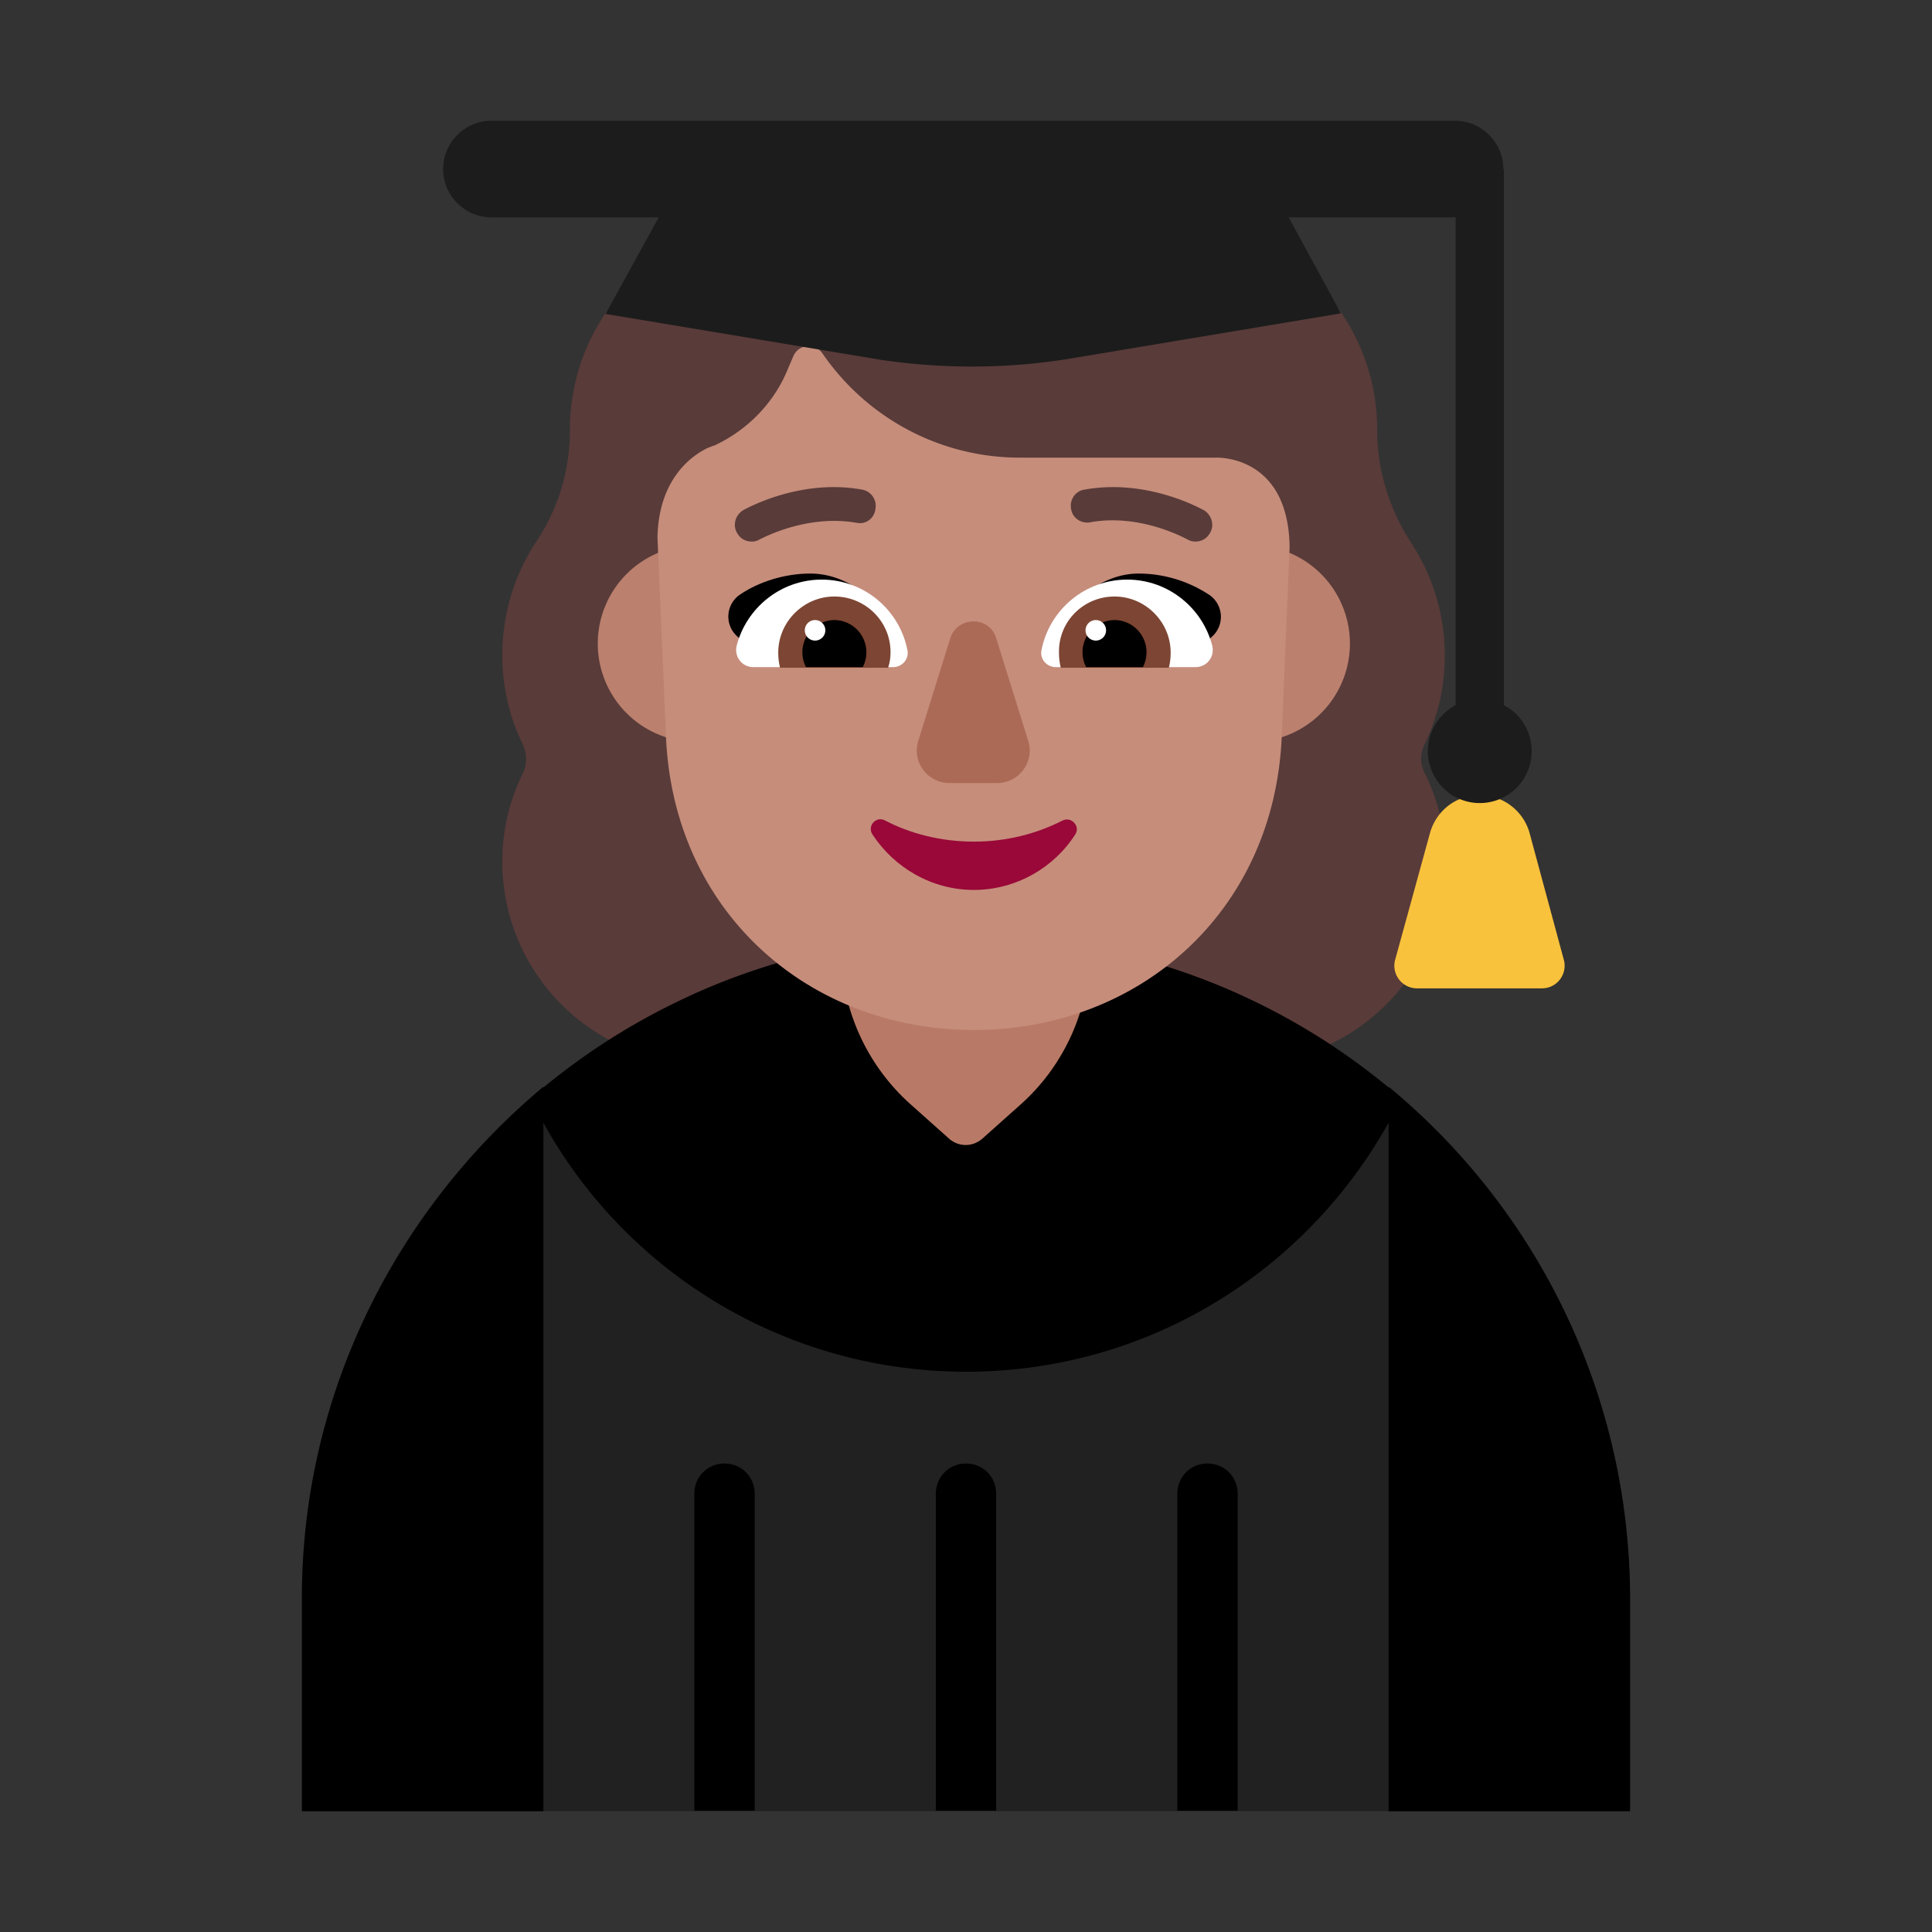 <svg xmlns="http://www.w3.org/2000/svg" width="1em" height="1em" viewBox="0 0 32 32"><rect x="0" y="0" width="32" height="32" fill="#333333" stroke="none"/><g fill="none"><path fill="#593B39" d="M23.59 12.34c.22-.45.34-.95.34-1.48c0-.7-.21-1.35-.57-1.89c-.36-.56-.55-1.2-.55-1.85v-.01a3.43 3.43 0 0 0-3.43-3.43c-.19 0-.36-.09-.47-.24a3.41 3.41 0 0 0-2.79-1.43c-1.15 0-2.17.57-2.79 1.43a.56.56 0 0 1-.46.24a3.43 3.43 0 0 0-3.43 3.43v.01c0 .66-.19 1.3-.55 1.84s-.57 1.19-.57 1.89c0 .53.12 1.04.34 1.48c.07.15.07.33 0 .48c-.22.44-.34.94-.34 1.46c0 1.85 1.5 3.35 3.35 3.35h8.92c1.85 0 3.35-1.5 3.35-3.35c0-.53-.12-1.02-.34-1.46a.52.52 0 0 1-.01-.47"/><path fill="#212121" d="M11.412 16.5h9.175c-1.396-.642-2.95-1-4.587-1s-3.191.358-4.588 1M23 18.5H9L7 24l2 6h14l2-6z"/><path fill="#000" d="M23 30V18.594c-1.37 2.46-3.982 4.126-7 4.126a7.99 7.99 0 0 1-7-4.124V30H5v-3.5c-.01-3.41 1.57-6.47 4-8.5v.013a10.98 10.98 0 0 1 7-2.513c2.661 0 5.099.939 7 2.512V18c2.45 2.02 4 5.09 4 8.5V30z"/><path fill="#000" d="M12.5 29.99v-5.25c0-.28-.22-.5-.5-.5s-.5.22-.5.5v5.25zm4 0v-5.25c0-.28-.22-.5-.5-.5s-.5.22-.5.5v5.25zm4 0v-5.25c0-.28-.22-.5-.5-.5s-.5.22-.5.5v5.25z"/><path fill="#B87A66" d="m16.92 18.28l-.65.58c-.16.14-.39.14-.55 0l-.65-.58a3.45 3.45 0 0 1-1.14-2.55v-3.09c0-1.14.92-2.06 2.06-2.06s2.06.92 2.06 2.06v3.09c0 .97-.41 1.9-1.13 2.55"/><path fill="#BB806E" d="M13.161 10.66a1.63 1.63 0 1 1-3.26 0a1.63 1.63 0 0 1 3.26 0m9.198 0a1.63 1.63 0 1 1-3.26 0a1.63 1.63 0 0 1 3.26 0"/><path fill="#C68D7B" d="M20.19 7.58h-3.3c-1.31 0-2.53-.65-3.27-1.73a.275.275 0 0 0-.48.05l-.09.21c-.23.57-.68 1.02-1.22 1.27c-.04.01-.08.03-.11.04c-.25.12-.81.5-.83 1.48l.14 3.29c.12 2.92 2.37 4.87 5.1 4.87s4.98-1.95 5.1-4.87l.13-3.13c-.02-1.38-.98-1.47-1.17-1.48"/><path fill="#990838" d="M16.13 13.94c-.54 0-1.05-.13-1.47-.35c-.15-.08-.3.09-.21.23c.36.55.98.92 1.68.92s1.33-.37 1.68-.92c.09-.14-.07-.3-.21-.23c-.43.22-.93.35-1.47.35"/><path fill="#AB6A55" d="m15.74 10.57l-.53 1.7c-.11.35.15.7.52.7h.78c.37 0 .63-.35.52-.7l-.53-1.7c-.11-.37-.64-.37-.76 0"/><path fill="#000" d="M13.42 9.5c.59 0 1.07.4 1.37.86q-.38.115-.745.217c-.446.127-.882.251-1.335.413l-.5-.45a.44.44 0 0 1 .03-.68c.33-.23.77-.36 1.18-.36m5.44 0c-.58 0-1.06.41-1.36.86c.267.083.527.157.786.231c.428.122.851.243 1.294.399l.5-.45a.44.44 0 0 0-.04-.68a2.13 2.13 0 0 0-1.18-.36"/><path fill="#fff" d="M12.2 10.7c.16-.63.73-1.1 1.41-1.1c.7 0 1.29.5 1.42 1.17c.03.15-.09.28-.24.28h-2.31c-.19 0-.32-.17-.28-.35m7.88 0c-.16-.63-.73-1.1-1.41-1.1c-.7 0-1.29.5-1.42 1.17c-.03.15.09.28.24.28h2.31c.19 0 .32-.17.28-.35"/><path fill="#7D4533" d="M12.89 10.81c0-.51.42-.93.93-.93s.93.41.93.92c0 .09-.01.17-.04.26h-1.79c-.02-.08-.03-.16-.03-.25m6.5 0c0-.51-.42-.93-.93-.93s-.93.41-.92.93c0 .09.01.17.03.25h1.79c.02-.08.03-.16.03-.25"/><path fill="#000" d="M13.82 10.27a.534.534 0 0 1 .47.78h-.94a.534.534 0 0 1 .47-.78m4.64 0a.534.534 0 0 0-.47.78h.94a.534.534 0 0 0-.47-.78"/><path fill="#fff" d="M13.67 10.44a.17.17 0 1 1-.34 0a.17.17 0 0 1 .34 0m4.65 0a.17.17 0 1 1-.34 0a.17.17 0 0 1 .34 0"/><path fill="#593B39" d="M19.66 8.93c.05.03.09.04.14.04c.1 0 .19-.05.24-.14c.08-.13.03-.3-.1-.38l-.009-.004c-.103-.055-.973-.518-1.97-.336c-.15.02-.25.17-.22.32c.02.15.17.25.32.22c.767-.137 1.46.21 1.58.271zm-7.45-.1c.05.09.14.14.24.14c.05 0 .09-.01.14-.04l.018-.008c.12-.06.814-.399 1.582-.262c.15.03.29-.07.31-.23a.273.273 0 0 0-.22-.32c-.989-.182-1.857.28-1.961.335l-.009.005c-.13.08-.18.25-.1.38"/><path fill="#F9C23C" d="M25.33 13.78a.86.86 0 0 0-.82-.61c-.39 0-.71.25-.82.61l-.58 2.11c-.07.24.11.48.36.48h2.07c.25 0 .43-.24.36-.48z"/><path fill="#1C1C1C" d="M21.345 3.6h2.765v8.08a.86.86 0 1 0 .8 0V2.8h-.01c0-.44-.36-.8-.8-.8H8.14c-.44 0-.8.36-.8.8s.36.8.8.8h2.77l-.88 1.6l4.56.76c1.02.15 2.05.15 3.07-.01l4.55-.76z"/></g></svg>